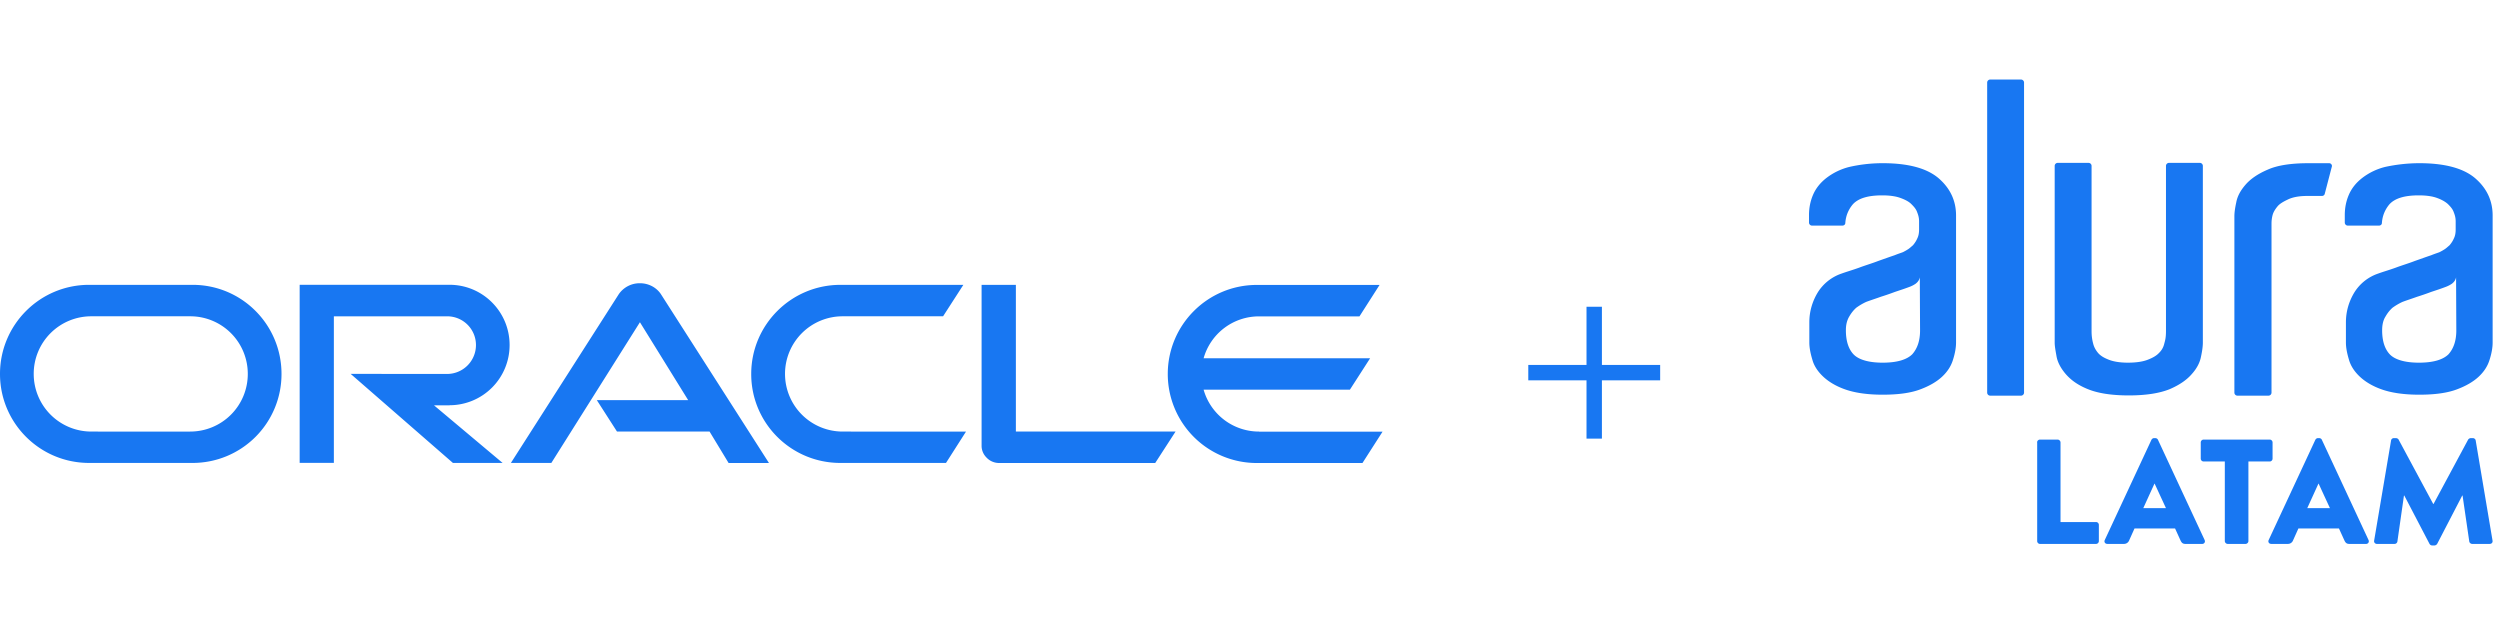 <svg xmlns="http://www.w3.org/2000/svg" width="220" height="55" fill="none" style=""><rect id="backgroundrect" width="100%" height="100%" x="0" y="0" fill="none" stroke="none"/><g class="currentLayer" style=""><title>Layer 1</title><path d="M52.52 35.21h8.038l-4.244-6.854-7.796 12.383h-3.56l9.495-14.851a2.234 2.234 0 0 1 1.861-.963c.742 0 1.427.35 1.834.942l9.522 14.879h-3.552l-1.676-2.768h-8.146l-1.776-2.767Zm36.877 2.761V25.068H86.38V39.24c0 .385.164.763.449 1.041.285.3.685.464 1.099.464h13.73l1.791-2.768H89.397v-.007Zm-49.845-2.31a5.292 5.292 0 0 0 5.293-5.3c0-2.925-2.361-5.3-5.293-5.3H26.37v15.67h3.01V27.836h9.972a2.527 2.527 0 0 1 2.533 2.525 2.545 2.545 0 0 1-2.533 2.547l-8.495-.007 9.002 7.839h4.372l-6.041-5.072h1.362v-.007ZM7.839 40.738h9.109a7.82 7.82 0 0 0 7.825-7.832c0-4.33-3.488-7.84-7.825-7.84H7.839c-4.33 0-7.839 3.51-7.839 7.84s3.51 7.832 7.84 7.832Zm8.895-2.76H8.032a5.072 5.072 0 0 1-5.065-5.072 5.062 5.062 0 0 1 5.065-5.072h8.702a5.06 5.06 0 0 1 5.071 5.072 5.064 5.064 0 0 1-5.071 5.071Zm57.213 2.76h9.301l1.762-2.76H74.16a5.075 5.075 0 0 1-5.078-5.072 5.066 5.066 0 0 1 5.079-5.072h8.83l1.784-2.767h-10.82c-4.33 0-7.847 3.51-7.847 7.839-.007 4.33 3.51 7.832 7.839 7.832Zm36.849-2.76a5.066 5.066 0 0 1-4.879-3.688h12.875l1.776-2.76h-14.651a5.058 5.058 0 0 1 4.879-3.689h8.837l1.769-2.767h-10.806c-4.323 0-7.832 3.51-7.832 7.839a7.83 7.83 0 0 0 7.832 7.832h9.301l1.769-2.76h-10.87" fill="#1877f2" id="svg_1" class="" fill-opacity="1"/><path d="M140.968 26.994h-1.355v11.605h1.355V26.994Z" fill="#1877f2" id="svg_2" class="selected" fill-opacity="1"/><path d="M146.094 33.47v-1.354h-11.605v1.355h11.605ZM175.135 7h2.717c.143 0 .264.121.264.264v27.29a.268.268 0 0 1-.264.264h-2.717a.268.268 0 0 1-.264-.264V7.264c0-.143.121-.264.264-.264Zm18.716 22.454v.692c0 .307-.05.714-.164 1.241-.092.5-.356 1.028-.806 1.527-.428.5-1.07.956-1.954 1.334-.885.356-2.069.549-3.595.549-1.527 0-2.718-.193-3.595-.55-.885-.356-1.498-.805-1.955-1.333-.428-.5-.713-1.027-.806-1.548-.092-.52-.164-.906-.164-1.213V14.597c0-.143.122-.264.264-.264h2.718c.143 0 .264.12.264.264v14.55c0 .479.071.835.143 1.1.071.285.213.548.406.784.214.264.521.45.956.62.406.164.977.264 1.69.264.735 0 1.334-.092 1.762-.264.428-.164.763-.356.977-.592a1.6 1.6 0 0 0 .45-.763c.071-.285.164-.5.164-1.17v-14.53c0-.142.121-.263.264-.263h2.717c.143 0 .264.12.264.264v14.857Zm9.28-15.093h1.833c.164 0 .286.164.236.307l-.621 2.382c-.021.122-.142.193-.235.193h-1.284c-.692 0-1.241.093-1.669.285-.407.193-.763.378-.977.642-.214.264-.357.5-.428.763-.072.286-.093.521-.093.764V34.554a.268.268 0 0 1-.264.264h-2.739a.268.268 0 0 1-.264-.264V19.026c0-.285.05-.692.164-1.212.093-.521.357-1.028.806-1.548.428-.5 1.07-.956 1.955-1.334.848-.385 2.061-.57 3.58-.57Zm-37.455 0c2.212 0 3.859.428 4.908 1.313 1.027.884 1.548 1.975 1.548 3.288V30.146c0 .45-.093.956-.264 1.498-.164.55-.478 1.049-.956 1.498-.478.45-1.141.835-1.976 1.141-.834.307-1.926.45-3.26.45-1.355 0-2.425-.164-3.259-.45-.835-.285-1.498-.691-1.976-1.14-.478-.45-.813-.957-.956-1.499-.164-.549-.264-1.048-.264-1.498v-1.783c0-.956.264-1.833.735-2.618a3.968 3.968 0 0 1 2.097-1.669c.449-.164.956-.306 1.548-.52.57-.215 1.141-.379 1.69-.593.549-.192.999-.356 1.427-.499.406-.164.663-.235.763-.285.093-.05.235-.121.378-.214.164-.093.307-.235.478-.378.164-.193.285-.378.378-.592.121-.236.164-.5.164-.806v-.713c0-.264-.05-.5-.164-.785-.093-.285-.285-.5-.521-.735-.235-.235-.592-.406-.998-.55-.407-.142-.928-.213-1.57-.213-1.262 0-2.097.264-2.575.785-.378.449-.62.998-.663 1.64 0 .143-.121.236-.264.236h-2.668a.268.268 0 0 1-.263-.264v-.664c0-.642.121-1.24.356-1.783.236-.55.621-1.049 1.17-1.477a5.477 5.477 0 0 1 2.026-.977c.813-.185 1.79-.328 2.931-.328Zm3.267 10.043c-.05.264-.192.428-.378.571a2.517 2.517 0 0 1-.57.285c-.379.143-.814.286-1.242.428a21.63 21.63 0 0 1-1.241.428c-.449.164-.906.307-1.284.45a5.13 5.13 0 0 0-.884.52c-.236.214-.428.45-.621.785-.192.335-.285.713-.285 1.191 0 .956.235 1.67.692 2.14.449.45 1.312.713 2.546.713 1.263 0 2.119-.264 2.597-.734.449-.5.692-1.192.692-2.098l-.022-4.679Zm43.953-10.043c2.211 0 3.859.428 4.908 1.313 1.027.884 1.548 1.975 1.548 3.288V30.146c0 .45-.093.956-.264 1.498-.164.55-.478 1.049-.956 1.498-.478.45-1.141.835-1.976 1.141-.835.307-1.926.45-3.26.45-1.355 0-2.432-.164-3.26-.45-.834-.285-1.497-.691-1.975-1.14-.478-.45-.806-.957-.956-1.499-.164-.549-.264-1.048-.264-1.498v-1.783c0-.956.264-1.833.735-2.618a3.968 3.968 0 0 1 2.097-1.669c.449-.164.956-.306 1.548-.52.57-.215 1.141-.379 1.69-.593.549-.192.999-.356 1.427-.499.406-.164.663-.235.763-.285.093-.05.235-.121.378-.214.164-.093.307-.235.478-.378.164-.193.285-.378.378-.592.121-.236.164-.5.164-.806v-.713c0-.264-.05-.5-.164-.785-.093-.285-.285-.5-.521-.735-.264-.235-.592-.406-.998-.55-.407-.142-.928-.213-1.57-.213-1.262 0-2.097.264-2.575.785-.378.449-.62.998-.663 1.64 0 .143-.121.236-.264.236h-2.739a.268.268 0 0 1-.264-.264v-.664c0-.642.121-1.24.357-1.783.235-.55.62-1.049 1.17-1.477a5.472 5.472 0 0 1 2.025-.977 14.326 14.326 0 0 1 3.003-.328Zm3.239 10.043c-.05.264-.193.428-.378.571a2.523 2.523 0 0 1-.571.285c-.378.143-.806.286-1.241.428a21.63 21.63 0 0 1-1.241.428c-.45.164-.906.307-1.284.45a5.138 5.138 0 0 0-.885.52c-.235.214-.428.45-.62.785-.193.307-.286.713-.286 1.191 0 .956.236 1.67.692 2.14.45.45 1.313.713 2.547.713 1.262 0 2.118-.264 2.596-.734.449-.5.692-1.192.692-2.098l-.021-4.679ZM179.264 38.934c0-.128.107-.25.25-.25h1.562c.129 0 .25.122.25.25v7.005h3.124c.143 0 .25.12.25.25v1.426c0 .128-.107.25-.25.25h-4.929a.252.252 0 0 1-.249-.25v-8.68h-.008ZM185.22 47.522l4.109-8.823c.043-.079.128-.143.221-.143h.128c.093 0 .186.064.222.143l4.108 8.823c.079.171-.028.343-.221.343h-1.455c-.236 0-.343-.079-.457-.329l-.47-1.034h-3.567l-.471 1.049a.483.483 0 0 1-.47.313h-1.441c-.214 0-.314-.17-.236-.342Zm5.386-2.803-.999-2.161h-.014l-.985 2.16h1.998ZM195.791 40.61h-1.876a.252.252 0 0 1-.249-.25v-1.426c0-.128.107-.25.249-.25h5.821c.143 0 .25.122.25.25v1.427c0 .128-.107.25-.25.25h-1.876v7.004c0 .128-.121.25-.25.25h-1.576a.263.263 0 0 1-.25-.25V40.61h.007ZM199.643 47.522l4.109-8.823c.043-.079.128-.143.221-.143h.128c.093 0 .186.064.221.143l4.109 8.823c.078.171-.029.343-.221.343h-1.455c-.236 0-.343-.079-.457-.329l-.471-1.034h-3.566l-.471 1.049a.483.483 0 0 1-.471.313h-1.44c-.207 0-.314-.17-.236-.342Zm5.393-2.803-.999-2.161h-.014l-.985 2.16h1.998ZM210.414 38.763a.243.243 0 0 1 .235-.207h.207c.064 0 .186.05.221.128l3.046 5.664h.029l3.045-5.664a.292.292 0 0 1 .221-.128h.207c.107 0 .221.093.236.207l1.483 8.816c.029.171-.092.285-.249.285h-1.548c-.121 0-.236-.106-.25-.206l-.592-4.052h-.028l-2.204 4.251a.311.311 0 0 1-.222.143h-.235a.277.277 0 0 1-.221-.143l-2.218-4.25h-.029l-.578 4.05a.254.254 0 0 1-.249.208h-1.548c-.157 0-.278-.122-.25-.286l1.491-8.816Z" fill="#1877f2" id="svg_3" class="" fill-opacity="1"/></g></svg>